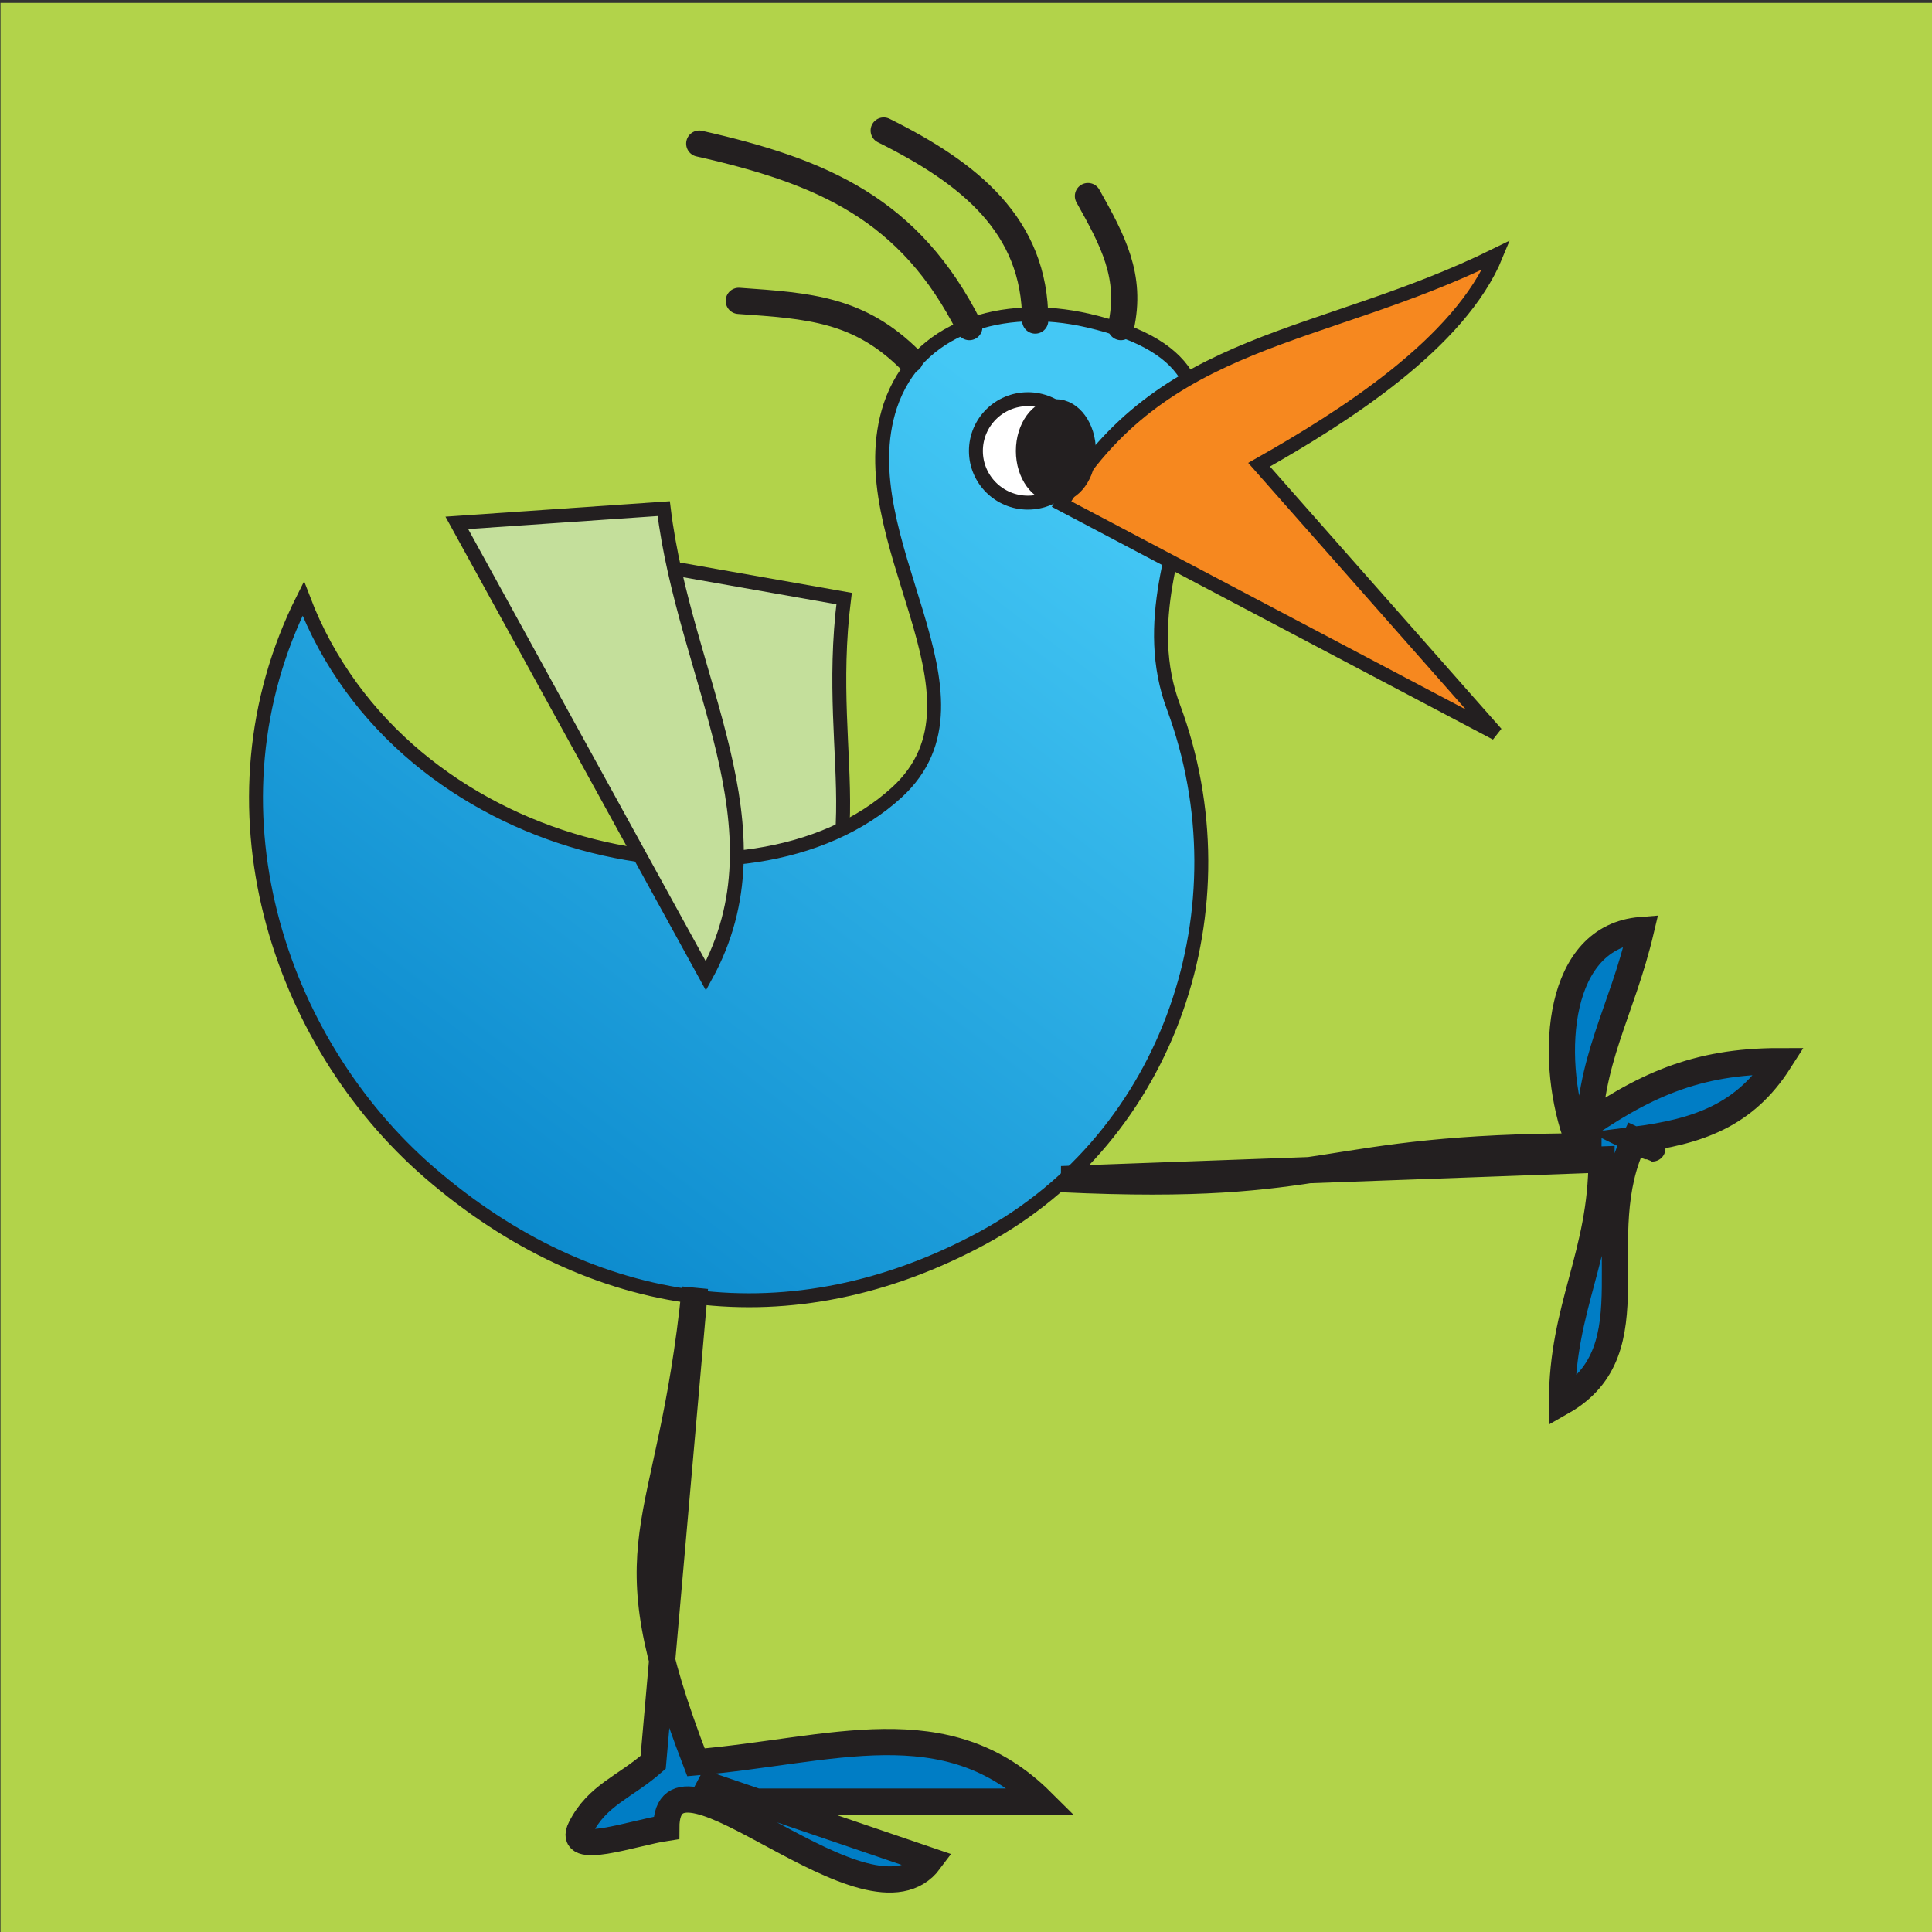 <svg xmlns="http://www.w3.org/2000/svg" xml:space="preserve" width="400" height="400"><rect width="100%" height="100%" fill="#333333" stroke="none"/><defs><clipPath id="a" clipPathUnits="userSpaceOnUse"><path d="M0 0h1133.858v4535.433H0Z"/></clipPath><clipPath id="b" clipPathUnits="userSpaceOnUse"><path d="M197.957 4391.357c-5.563-16.829 14.022-36.318.823-48.424-18.35-16.829-61.998-8.225-74.352 24.278-12.996-25.857-3.181-55.471 15.79-71.891 20.469-17.709 45.37-21.135 69.291-8.202 23.508 12.717 33.196 41.443 23.92 66.483-7.838 20.927 17.781 41.876-10.721 48.424a30.125 30.125 0 0 1-6.729.786c-8.199 0-15.418-3.685-18.022-11.454"/></clipPath><linearGradient id="c" x1="0" x2="1" y1="0" y2="0" gradientTransform="rotate(52.7 -4240.863 2268.75) scale(147.74)" gradientUnits="userSpaceOnUse" spreadMethod="pad"><stop offset="0" style="stop-opacity:1;stop-color:#007dc5"/><stop offset=".008" style="stop-opacity:1;stop-color:#007dc5"/><stop offset=".993" style="stop-opacity:1;stop-color:#44c8f5"/><stop offset=".993" style="stop-opacity:1;stop-color:#44c8f5"/><stop offset="1" style="stop-opacity:1;stop-color:#44c8f5"/></linearGradient></defs><path d="M-786.644 4337.798h241.965v241.965h-241.965z" style="fill:#b2d34a;fill-opacity:1;fill-rule:nonzero;stroke:none" transform="matrix(1.653 0 0 -1.653 1300.427 7570.951)"/><g clip-path="url(#a)" transform="matrix(1.653 0 0 -1.653 -142.925 7343.497)"><path d="m0 0-25.574 4.515 16.498-53.773C5.362-33.656-2.681-21.347 0 0" style="fill:#c4df9b;fill-opacity:1;fill-rule:nonzero;stroke:none" transform="translate(192.187 4367.556)"/><path d="m0 0-25.574 4.515 16.498-53.773C5.362-33.656-2.681-21.347 0 0Z" style="fill:none;stroke:#231f20;stroke-width:1.744;stroke-linecap:butt;stroke-linejoin:miter;stroke-miterlimit:3.864;stroke-dasharray:none;stroke-opacity:1" transform="translate(192.187 4367.556)"/></g><g clip-path="url(#b)" transform="matrix(1.653 0 0 -1.653 -142.925 7343.497)"><path d="M197.957 4391.357c-5.563-16.829 14.022-36.318.823-48.424-18.35-16.829-61.998-8.225-74.352 24.278-12.996-25.857-3.181-55.471 15.79-71.891 20.469-17.709 45.37-21.135 69.291-8.202 23.508 12.717 33.196 41.443 23.92 66.483-7.838 20.927 17.781 41.876-10.721 48.424a30.125 30.125 0 0 1-6.729.786c-8.199 0-15.418-3.685-18.022-11.454" style="fill:url(#c);stroke:none"/></g><path d="M0 0c-10.729 2.466-21.45-.82-24.752-10.668-5.562-16.83 14.023-36.319.824-48.425-18.35-16.829-61.999-8.225-74.352 24.279-12.997-25.858-3.182-55.472 15.79-71.892 20.469-17.709 45.37-21.135 69.291-8.202 23.508 12.717 33.196 41.444 23.92 66.484C2.882-27.498 28.502-6.548 0 0Z" style="fill:none;stroke:#231f20;stroke-width:1.744;stroke-linecap:butt;stroke-linejoin:miter;stroke-miterlimit:3.864;stroke-dasharray:none;stroke-opacity:1" transform="matrix(1.653 0 0 -1.653 225.241 66.368)"/><path d="M0 0c-4.53-11.078-19.175-20.315-29.695-26.268L0-59.919l-54.441 28.727C-41.862-10.057-22.065-10.876 0 0" style="fill:#f6881f;fill-opacity:1;fill-rule:nonzero;stroke:none" transform="matrix(1.653 0 0 -1.653 309.77 52.797)"/><path d="M0 0c-4.53-11.078-19.175-20.315-29.695-26.268L0-59.919l-54.441 28.727C-41.862-10.057-22.065-10.876 0 0Z" style="fill:none;stroke:#231f20;stroke-width:1.744;stroke-linecap:butt;stroke-linejoin:miter;stroke-miterlimit:3.864;stroke-dasharray:none;stroke-opacity:1" transform="matrix(1.653 0 0 -1.653 309.77 52.797)"/><path d="M0 0c0 3.584-2.914 6.482-6.517 6.482-3.596 0-6.51-2.898-6.51-6.482 0-3.576 2.914-6.474 6.51-6.474C-2.914-6.474 0-3.576 0 0" style="fill:#fff;fill-opacity:1;fill-rule:nonzero;stroke:none" transform="matrix(1.653 0 0 -1.653 223.584 93.365)"/><path d="M0 0c0 3.584-2.914 6.482-6.517 6.482-3.596 0-6.51-2.898-6.51-6.482 0-3.576 2.914-6.474 6.51-6.474C-2.914-6.474 0-3.576 0 0Z" style="fill:none;stroke:#231f20;stroke-width:1.744;stroke-linecap:butt;stroke-linejoin:miter;stroke-miterlimit:3.864;stroke-dasharray:none;stroke-opacity:1" transform="matrix(1.653 0 0 -1.653 223.584 93.365)"/><path d="M0 0c0 3.033-1.799 5.483-4.01 5.483-2.219 0-4.018-2.45-4.018-5.483 0-3.024 1.799-5.476 4.018-5.476C-1.799-5.476 0-3.024 0 0" style="fill:#231f20;fill-opacity:1;fill-rule:nonzero;stroke:none" transform="matrix(1.653 0 0 -1.653 225.244 93.365)"/><path d="M0 0c0 3.033-1.799 5.483-4.01 5.483-2.219 0-4.018-2.45-4.018-5.483 0-3.024 1.799-5.476 4.018-5.476C-1.799-5.476 0-3.024 0 0Z" style="fill:none;stroke:#231f20;stroke-width:1.993;stroke-linecap:butt;stroke-linejoin:miter;stroke-miterlimit:3.864;stroke-dasharray:none;stroke-opacity:1" transform="matrix(1.653 0 0 -1.653 225.244 93.365)"/><path d="M0 0c1.438 6.363-1.033 10.877-4.126 16.413M-10.731.82c0 11.905-8.252 18.469-18.976 23.802M-18.983 0c-7.422 14.773-18.354 19.497-33.826 22.983m26.404-27.087c-6.395 6.362-12.58 6.771-21.454 7.39" style="fill:none;stroke:#231f20;stroke-width:3.283;stroke-linecap:round;stroke-linejoin:miter;stroke-miterlimit:3.864;stroke-dasharray:none;stroke-opacity:1" transform="matrix(1.653 0 0 -1.653 232.067 67.724)"/><path d="m0 0-25.916-1.781L5.279-58.526C15.5-39.921 2.583-21.354 0 0" style="fill:#c4df9b;fill-opacity:1;fill-rule:nonzero;stroke:none" transform="matrix(1.653 0 0 -1.653 137.42 105.31)"/><path d="m0 0-25.916-1.781L5.279-58.526C15.5-39.921 2.583-21.354 0 0Z" style="fill:none;stroke:#231f20;stroke-width:1.744;stroke-linecap:butt;stroke-linejoin:miter;stroke-miterlimit:3.864;stroke-dasharray:none;stroke-opacity:1" transform="matrix(1.653 0 0 -1.653 137.42 105.31)"/><path d="M0 0c-3.22-31.819-11.008-30.508.127-59.436 16.915 1.43 31.352 6.973 43.311-4.924H3.841L.539-61.901l28.873-9.85C21.782-82.009-3.587-54.72-3.587-67.646c-4.125-.618-12.58-3.695-10.722 0 2.059 4.105 5.57 5.125 9.075 8.21z" style="fill:#007dc5;fill-opacity:1;fill-rule:nonzero;stroke:none" transform="matrix(1.653 0 0 -1.653 143.881 266.623)"/><path d="M0 0c-3.22-31.819-11.008-30.508.127-59.436 16.915 1.43 31.352 6.973 43.311-4.924H3.841L.539-61.901l28.873-9.85C21.782-82.009-3.587-54.72-3.587-67.646c-4.125-.618-12.58-3.695-10.722 0 2.059 4.105 5.57 5.125 9.075 8.21z" style="fill:none;stroke:#231f20;stroke-width:3.283;stroke-linecap:butt;stroke-linejoin:miter;stroke-miterlimit:3.864;stroke-dasharray:none;stroke-opacity:1" transform="matrix(1.653 0 0 -1.653 143.881 266.623)"/><path d="M0 0c34.645-1.639 31.553 4.105 65.995 4.105 0 10.879 4.126 16.624 6.597 27.092-10.513-.82-11.546-15.602-8.244-25.452 8.454 5.953 15.05 9.03 25.57 9.03-4.328-6.773-10.108-8.821-18.15-9.85 2.89-1.438 3.093-1.438 0 0-5.982-12.108 2.479-26.264-9.074-32.836 0 11.907 4.949 18.471 4.949 30.37z" style="fill:#007dc5;fill-opacity:1;fill-rule:nonzero;stroke:none" transform="matrix(1.653 0 0 -1.653 219.764 244.128)"/><path d="M0 0c34.645-1.639 31.553 4.105 65.995 4.105 0 10.879 4.126 16.624 6.597 27.092-10.513-.82-11.546-15.602-8.244-25.452 8.454 5.953 15.05 9.03 25.57 9.03-4.328-6.773-10.108-8.821-18.15-9.85 2.89-1.438 3.093-1.438 0 0-5.982-12.108 2.479-26.264-9.074-32.836 0 11.907 4.949 18.471 4.949 30.37z" style="fill:none;stroke:#231f20;stroke-width:3.283;stroke-linecap:butt;stroke-linejoin:miter;stroke-miterlimit:3.864;stroke-dasharray:none;stroke-opacity:1" transform="matrix(1.653 0 0 -1.653 219.764 244.128)"/></svg>